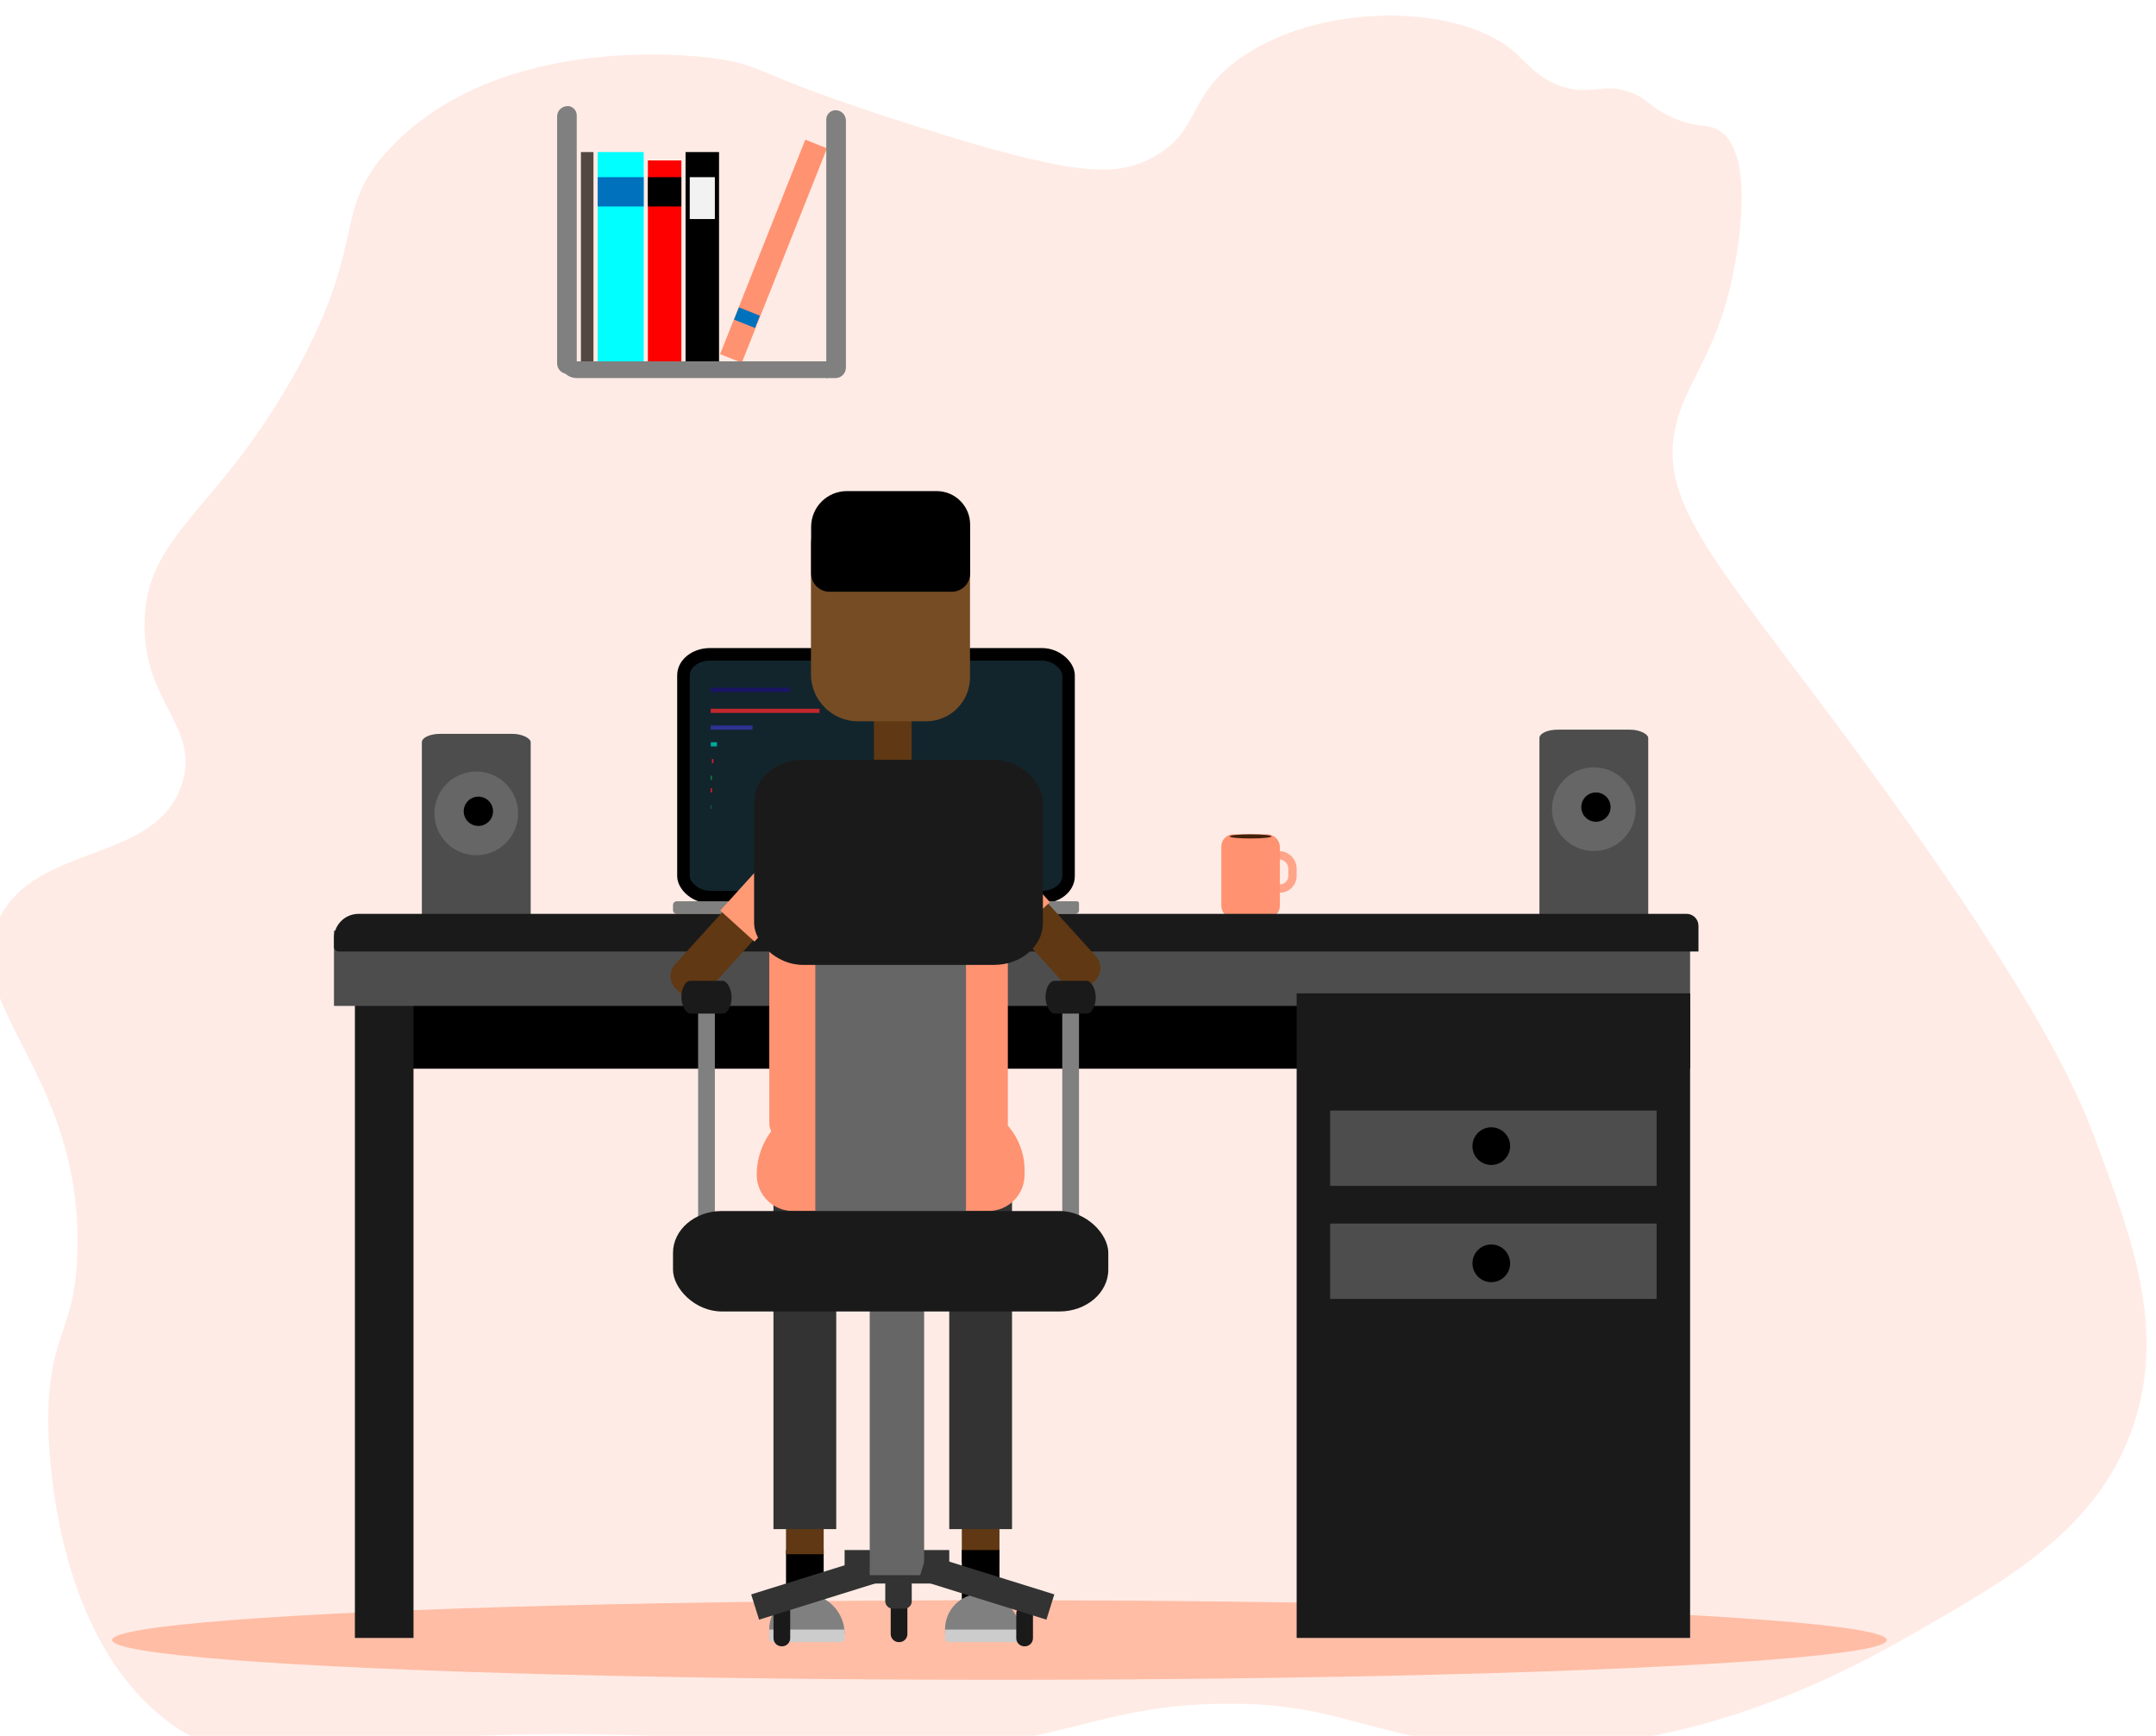<svg id="e6it4mdf5s9i1" xmlns="http://www.w3.org/2000/svg" xmlns:xlink="http://www.w3.org/1999/xlink" viewBox="0 0 515.1 414.69" shape-rendering="geometricPrecision" text-rendering="geometricPrecision"><style><![CDATA[#e6it4mdf5s9i10_ts {animation: e6it4mdf5s9i10_ts__ts 5000ms linear infinite normal forwards}@keyframes e6it4mdf5s9i10_ts__ts { 0% {transform: translate(169.79px,177.83px) scale(0.057,1)} 20% {transform: translate(169.79px,177.83px) scale(0.766,1)} 100% {transform: translate(169.79px,177.83px) scale(0.766,1)} }#e6it4mdf5s9i11_ts {animation: e6it4mdf5s9i11_ts__ts 5000ms linear infinite normal forwards}@keyframes e6it4mdf5s9i11_ts__ts { 0% {transform: translate(170.092px,181.83px) scale(0.01,0.961)} 20% {transform: translate(170.092px,181.83px) scale(0.01,0.961)} 40% {transform: translate(170.092px,181.83px) scale(0.639,0.961)} 100% {transform: translate(170.092px,181.83px) scale(0.639,0.961)} }#e6it4mdf5s9i12_ts {animation: e6it4mdf5s9i12_ts__ts 5000ms linear infinite normal forwards}@keyframes e6it4mdf5s9i12_ts__ts { 0% {transform: translate(169.79px,185.83px) scale(0.022,1)} 40% {transform: translate(169.79px,185.83px) scale(0.022,1)} 60% {transform: translate(169.79px,185.83px) scale(1.435,1)} 100% {transform: translate(169.79px,185.83px) scale(1.435,1)} }#e6it4mdf5s9i13_ts {animation: e6it4mdf5s9i13_ts__ts 5000ms linear infinite normal forwards}@keyframes e6it4mdf5s9i13_ts__ts { 0% {transform: translate(169.79px,188.83px) scale(0.009,1)} 60% {transform: translate(169.79px,188.83px) scale(0.009,1)} 80% {transform: translate(169.79px,188.83px) scale(0.668,1)} 100% {transform: translate(169.79px,188.83px) scale(0.668,1)} }#e6it4mdf5s9i14_ts {animation: e6it4mdf5s9i14_ts__ts 5000ms linear infinite normal forwards}@keyframes e6it4mdf5s9i14_ts__ts { 0% {transform: translate(169.777px,192.83px) scale(0.007,0.838)} 80% {transform: translate(169.777px,192.83px) scale(0.007,0.838)} 100% {transform: translate(169.777px,192.83px) scale(0.807,0.838)} }#e6it4mdf5s9i46_tr {animation: e6it4mdf5s9i46_tr__tr 5000ms linear infinite normal forwards}@keyframes e6it4mdf5s9i46_tr__tr { 0% {transform: translate(237.632px,203.649px) rotate(0deg)} 22% {transform: translate(237.632px,203.649px) rotate(-8deg)} 40% {transform: translate(237.632px,203.649px) rotate(0deg)} 100% {transform: translate(237.632px,203.649px) rotate(0deg)} }#e6it4mdf5s9i49_tr {animation: e6it4mdf5s9i49_tr__tr 5000ms linear infinite normal forwards}@keyframes e6it4mdf5s9i49_tr__tr { 0% {transform: translate(185.289px,207.33px) rotate(0deg)} 20% {transform: translate(185.289px,207.33px) rotate(5deg)} 40% {transform: translate(185.289px,207.33px) rotate(0deg)} 100% {transform: translate(185.289px,207.33px) rotate(0deg)} }]]></style><g id="e6it4mdf5s9i2"><g id="e6it4mdf5s9i3"><path id="e6it4mdf5s9i4" d="M95.79,31.33C81.16,46.57,90.59,53.33,72.79,85.33C54.14,118.91,36.98,123.79,36.79,145.33C36.62,164.33,49.95,169.77,45.79,183.33C39.79,202.87,10.39,197.39,1.79,216.33C-7.34,236.43,21.45,252.14,20.79,294.33C20.48,314.13,14.09,314.26,13.79,334.33C13.73,338.07,13.61,384.03,40.79,406.33C62.5,424.15,77.33,406.92,165.79,411.33C204.44,413.26,215.84,417.25,242.79,412.33C262.47,408.73,272.43,403.67,293.79,403.33C318.06,402.94,326.45,409.13,346.79,412.33C399.72,420.66,444.94,394.82,459.79,386.33C482.73,373.22,503.46,361.38,511.79,337.33C519.74,314.38,512.03,292.93,502.79,268.33C498.62,257.22,490,236.81,452.79,185.33C414.58,132.46,397.54,117.84,402.79,97.33C405.57,86.48,412.94,80.4,416.79,59.33C417.87,53.4,421.25,32.2,412.79,27.33C410.01,25.73,407.85,26.99,401.79,24.33C396.09,21.83,396.28,19.96,391.79,18.33C385.59,16.08,382.94,18.81,376.79,17.33C370.64,15.85,367.06,11.5,364.79,9.33C352.31,-2.59,319.64,-3.62,299.79,9.33C285.18,18.86,289.68,28.03,276.79,34.33C268.16,38.55,258.37,38.24,220.79,26.33C181.66,13.93,185.79,12.19,173.79,10.33C170.89,9.88,122.9,3.09,95.79,31.33Z" transform="matrix(1 0 0 1 -2.26 3.722)" opacity="0.18" fill="rgb(255,146,113)" stroke="none" stroke-width="1"/><rect id="e6it4mdf5s9i5" width="92" height="58" rx="6.35" ry="5" transform="matrix(1 0 0 1 163.29 156.33)" fill="rgb(18,37,45)" stroke="rgb(0,0,0)" stroke-width="3" stroke-miterlimit="10"/><path id="e6it4mdf5s9i6" d="M161.67,215.33L257.33,215.33C257.584,215.33,257.79,215.536,257.79,215.79L257.79,217.45C257.79,217.936,257.396,218.33,256.91,218.33L161.67,218.33C161.184,218.33,160.79,217.936,160.79,217.45L160.79,216.21C160.79,215.724,161.184,215.33,161.67,215.33Z" fill="rgb(128,128,128)" stroke="none" stroke-width="1"/><rect id="e6it4mdf5s9i7" width="19" height="1" rx="0" ry="0" transform="matrix(1 0 0 1 169.79 164.33)" fill="rgb(27,20,100)" stroke="none" stroke-width="1"/><rect id="e6it4mdf5s9i8" width="26" height="1" rx="0" ry="0" transform="matrix(1 0 0 1 169.79 169.33)" fill="rgb(193,39,45)" stroke="none" stroke-width="1"/><rect id="e6it4mdf5s9i9" width="10" height="1" rx="0" ry="0" transform="matrix(1 0 0 1 169.79 173.33)" fill="rgb(46,49,146)" stroke="none" stroke-width="1"/><g id="e6it4mdf5s9i10_ts" transform="translate(169.79,177.83) scale(0.057,1)"><rect id="e6it4mdf5s9i10" width="26" height="1" rx="0" ry="0" transform="translate(0.394,-0.5)" fill="rgb(0,169,157)" stroke="none" stroke-width="1"/></g><g id="e6it4mdf5s9i11_ts" transform="translate(170.092,181.83) scale(0.01,0.961)"><rect id="e6it4mdf5s9i11" width="34" height="1" rx="0" ry="0" transform="translate(-0.302,-0.5)" fill="rgb(237,28,36)" stroke="none" stroke-width="1"/></g><g id="e6it4mdf5s9i12_ts" transform="translate(169.79,185.83) scale(0.022,1)"><rect id="e6it4mdf5s9i12" width="13" height="1" rx="0" ry="0" transform="translate(0.056,-0.5)" fill="rgb(0,146,69)" stroke="none" stroke-width="1"/></g><g id="e6it4mdf5s9i13_ts" transform="translate(169.79,188.83) scale(0.009,1)"><rect id="e6it4mdf5s9i13" width="34" height="1" rx="0" ry="0" transform="translate(0.109,-0.5)" fill="rgb(237,28,36)" stroke="none" stroke-width="1"/></g><g id="e6it4mdf5s9i14_ts" transform="translate(169.777,192.83) scale(0.007,0.838)"><rect id="e6it4mdf5s9i14" width="18" height="1" rx="0" ry="0" transform="translate(0,-0.5)" fill="rgb(0,146,69)" stroke="none" stroke-width="1"/></g><ellipse id="e6it4mdf5s9i15" rx="212" ry="9.5" transform="matrix(1 0 0 1 238.79 391.83)" opacity="0.28" fill="rgb(255,69,0)" stroke="none" stroke-width="1"/><path id="e6it4mdf5s9i16" d="M303.83,204.33L305.56,204.33C306.417,204.33,307.238,204.67,307.844,205.276C308.45,205.882,308.79,206.703,308.79,207.56L308.79,209.29C308.79,210.947,307.447,212.29,305.79,212.29L303.88,212.29C302.223,212.29,300.88,210.947,300.88,209.29L300.88,207.38C300.867,206.584,301.17,205.816,301.723,205.244C302.276,204.672,303.034,204.343,303.83,204.33Z" fill="none" stroke="rgb(255,164,136)" stroke-width="2" stroke-miterlimit="10"/><path id="e6it4mdf5s9i17" d="M294.69,199.33L302.69,199.33C304.397,199.33,305.78,200.713,305.78,202.42L305.78,216.42C305.78,218.022,304.482,219.32,302.88,219.32L294.69,219.32C293.088,219.32,291.79,218.022,291.79,216.42L291.79,202.23C291.79,200.628,293.088,199.33,294.69,199.33Z" fill="rgb(255,146,113)" stroke="none" stroke-width="1"/><ellipse id="e6it4mdf5s9i18" rx="5" ry="0.5" transform="matrix(1 0 0 1 298.79 199.83)" fill="rgb(66,33,11)" stroke="none" stroke-width="1"/><rect id="e6it4mdf5s9i19" width="5.58" height="55.15" rx="0" ry="0" transform="matrix(0.929 0.369 -0.369 0.929 192.394 33.374)" fill="rgb(255,146,113)" stroke="none" stroke-width="1"/><rect id="e6it4mdf5s9i20" width="26" height="46" rx="4.34" ry="2" transform="matrix(1 0 0 1 367.79 174.33)" fill="rgb(77,77,77)" stroke="none" stroke-width="1"/><circle id="e6it4mdf5s9i21" r="10" transform="matrix(1 0 0 1 380.79 193.33)" fill="rgb(102,102,102)" stroke="none" stroke-width="1"/><circle id="e6it4mdf5s9i22" r="3.5" transform="matrix(1 0 0 1 381.29 192.83)" fill="rgb(0,0,0)" stroke="none" stroke-width="1"/><rect id="e6it4mdf5s9i23" width="26" height="46" rx="4.34" ry="2" transform="matrix(1 0 0 1 100.79 175.33)" fill="rgb(77,77,77)" stroke="none" stroke-width="1"/><rect id="e6it4mdf5s9i24" width="312" height="18" rx="0" ry="0" transform="matrix(1 0 0 1 91.79 237.33)" fill="rgb(0,0,0)" stroke="none" stroke-width="1"/><rect id="e6it4mdf5s9i25" width="14" height="172" rx="0" ry="0" transform="matrix(1 0 0 1 84.79 219.33)" fill="rgb(26,26,26)" stroke="none" stroke-width="1"/><rect id="e6it4mdf5s9i26" width="324" height="18" rx="0" ry="0" transform="matrix(1 0 0 1 79.79 222.33)" fill="rgb(77,77,77)" stroke="none" stroke-width="1"/><path id="e6it4mdf5s9i27" d="M85.64,218.33L402.94,218.33C403.696,218.33,404.421,218.63,404.955,219.165C405.49,219.699,405.79,220.424,405.79,221.18L405.79,227.33L80.93,227.33C80.3,227.33,79.79,226.82,79.79,226.19L79.79,224.19C79.79,220.959,82.409,218.34,85.64,218.34Z" fill="rgb(26,26,26)" stroke="none" stroke-width="1"/><rect id="e6it4mdf5s9i28" width="94" height="154" rx="5.26" ry="0" transform="matrix(1 0 0 1 309.79 237.33)" fill="rgb(26,26,26)" stroke="none" stroke-width="1"/><rect id="e6it4mdf5s9i29" width="78" height="18" rx="3" ry="0" transform="matrix(1 0 0 1 317.79 265.33)" fill="rgb(77,77,77)" stroke="none" stroke-width="1"/><rect id="e6it4mdf5s9i30" width="78" height="18" rx="2.89" ry="0" transform="matrix(1 0 0 1 317.79 292.33)" fill="rgb(77,77,77)" stroke="none" stroke-width="1"/><circle id="e6it4mdf5s9i31" r="4.5" transform="matrix(1 0 0 1 356.29 273.83)" fill="rgb(0,0,0)" stroke="none" stroke-width="1"/><circle id="e6it4mdf5s9i32" r="4.5" transform="matrix(1 0 0 1 356.29 301.83)" fill="rgb(0,0,0)" stroke="none" stroke-width="1"/><circle id="e6it4mdf5s9i33" r="10" transform="matrix(1 0 0 1 113.79 194.33)" fill="rgb(102,102,102)" stroke="none" stroke-width="1"/><circle id="e6it4mdf5s9i34" r="3.5" transform="matrix(1 0 0 1 114.29 193.83)" fill="rgb(0,0,0)" stroke="none" stroke-width="1"/><rect id="e6it4mdf5s9i35" width="11" height="51" rx="0" ry="0" transform="matrix(1 0 0 1 142.79 36.33)" fill="rgb(0,255,255)" stroke="none" stroke-width="1"/><rect id="e6it4mdf5s9i36" width="11" height="7" rx="0" ry="0" transform="matrix(1 0 0 1 142.79 42.33)" fill="rgb(0,113,188)" stroke="none" stroke-width="1"/><rect id="e6it4mdf5s9i37" width="8" height="49" rx="0" ry="0" transform="matrix(1 0 0 1 154.79 38.33)" fill="rgb(255,0,0)" stroke="none" stroke-width="1"/><rect id="e6it4mdf5s9i38" width="8" height="7" rx="0" ry="0" transform="matrix(1 0 0 1 154.79 42.33)" fill="rgb(0,0,0)" stroke="none" stroke-width="1"/><rect id="e6it4mdf5s9i39" width="8" height="51" rx="0" ry="0" transform="matrix(1 0 0 1 163.79 36.33)" fill="rgb(0,0,0)" stroke="none" stroke-width="1"/><rect id="e6it4mdf5s9i40" width="6" height="10" rx="0" ry="0" transform="matrix(1 0 0 1 164.79 42.33)" fill="rgb(242,242,242)" stroke="none" stroke-width="1"/><rect id="e6it4mdf5s9i41" width="3" height="51" rx="0" ry="0" transform="matrix(1 0 0 1 138.79 36.33)" fill="rgb(83,71,65)" stroke="none" stroke-width="1"/><path id="e6it4mdf5s9i42" d="M135.57,25.33L135.57,25.33C136.796,25.33,137.79,26.324,137.79,27.55L137.79,89.33L135.6,89.33C134.219,89.33,133.1,88.211,133.1,86.83L133.1,27.83C133.1,26.466,134.206,25.36,135.57,25.36Z" fill="rgb(128,128,128)" stroke="none" stroke-width="1"/><path id="e6it4mdf5s9i43" d="M163.79,56.33L167.79,56.33L167.79,116.33C167.79,118.539,165.999,120.33,163.79,120.33L163.79,120.33L163.79,56.33Z" transform="matrix(0 1 -1 0 254.12 -77.46)" fill="rgb(128,128,128)" stroke="none" stroke-width="1"/><path id="e6it4mdf5s9i44" d="M199.91,26.33L202.1,26.33L202.1,88.11C202.1,89.336,201.106,90.33,199.88,90.33L199.88,90.33C198.516,90.33,197.41,89.224,197.41,87.86L197.41,28.86C197.402,28.192,197.662,27.548,198.132,27.073C198.601,26.597,199.242,26.33,199.91,26.33Z" transform="matrix(-1 0 -0 -1 399.51 116.66)" fill="rgb(128,128,128)" stroke="none" stroke-width="1"/><rect id="e6it4mdf5s9i45" width="5.39" height="3.16" rx="0" ry="0" transform="matrix(0.929 0.369 -0.369 0.929 176.541 73.435)" fill="rgb(0,113,188)" stroke="none" stroke-width="1"/><g id="e6it4mdf5s9i46_tr" transform="translate(237.632,203.649) rotate(0)"><g id="e6it4mdf5s9i46" transform="translate(-237.632,-203.649)"><path id="e6it4mdf5s9i47" d="M248.43,204.92L254.22,204.92L254.22,239.46L244.22,239.46L244.22,209.13C244.22,208.013,244.664,206.943,245.453,206.153C246.243,205.364,247.313,204.92,248.43,204.92Z" transform="matrix(-0.741 0.671 -0.671 -0.741 583.1 219.55)" fill="rgb(96,56,19)" stroke="none" stroke-width="1"/><rect id="e6it4mdf5s9i48" width="11.05" height="32.1" rx="0" ry="0" transform="matrix(-0.741 0.671 -0.671 -0.741 250.86 215.545)" fill="rgb(255,154,117)" stroke="none" stroke-width="1"/></g></g><g id="e6it4mdf5s9i49_tr" transform="translate(185.289,207.33) rotate(0)"><g id="e6it4mdf5s9i49" transform="translate(-185.289,-207.33)"><path id="e6it4mdf5s9i50" d="M168.69,206.92L178.69,206.92L178.69,241.46L172.9,241.46C171.783,241.46,170.713,241.016,169.923,240.227C169.134,239.437,168.69,238.367,168.69,237.25L168.69,206.92Z" transform="matrix(0.741 0.671 -0.671 0.741 195.47 -58.58)" fill="rgb(96,56,19)" stroke="none" stroke-width="1"/><rect id="e6it4mdf5s9i51" width="11.05" height="32.1" rx="0" ry="0" transform="matrix(0.741 0.671 -0.671 0.741 193.618 193.759)" fill="rgb(255,154,117)" stroke="none" stroke-width="1"/></g></g><rect id="e6it4mdf5s9i52" width="9" height="26" rx="4.5" ry="0" transform="matrix(1 0 0 1 208.79 166.33)" fill="rgb(96,56,19)" stroke="none" stroke-width="1"/><path id="e6it4mdf5s9i53" d="M221.3,172.33L205,172.33C198.787,172.33,193.75,167.293,193.75,161.08L193.75,129.94C193.75,128.187,194.446,126.506,195.686,125.266C196.926,124.026,198.607,123.33,200.36,123.33L224.9,123.33C226.717,123.33,228.459,124.052,229.744,125.336C231.028,126.621,231.75,128.363,231.75,130.18L231.75,161.84C231.75,167.618,227.078,172.308,221.3,172.33Z" fill="rgb(117,76,36)" stroke="none" stroke-width="1"/><rect id="e6it4mdf5s9i54" width="9" height="28" rx="0" ry="0" transform="matrix(1 0 0 1 229.79 345.33)" fill="rgb(96,56,19)" stroke="none" stroke-width="1"/><rect id="e6it4mdf5s9i55" width="9" height="15" rx="0" ry="0" transform="matrix(1 0 0 1 187.79 370.33)" fill="rgb(0,0,0)" stroke="none" stroke-width="1"/><rect id="e6it4mdf5s9i56" width="9" height="28" rx="0" ry="0" transform="matrix(1 0 0 1 187.79 343.33)" fill="rgb(96,56,19)" stroke="none" stroke-width="1"/><rect id="e6it4mdf5s9i57" width="15" height="87" rx="5.28" ry="0" transform="matrix(1 0 0 1 184.79 278.33)" fill="rgb(51,51,51)" stroke="none" stroke-width="1"/><rect id="e6it4mdf5s9i58" width="15" height="87" rx="4.12" ry="0" transform="matrix(1 0 0 1 226.79 278.33)" fill="rgb(51,51,51)" stroke="none" stroke-width="1"/><path id="e6it4mdf5s9i59" d="M192.24,380.78L192.24,380.78C194.773,380.78,197.202,381.786,198.993,383.577C200.784,385.368,201.79,387.797,201.79,390.33L201.79,390.33L183.79,390.33L183.79,389.23C183.79,384.563,187.573,380.78,192.24,380.78Z" fill="rgb(128,128,128)" stroke="none" stroke-width="1"/><rect id="e6it4mdf5s9i60" width="9" height="15" rx="0" ry="0" transform="matrix(1 0 0 1 229.79 370.33)" fill="rgb(0,0,0)" stroke="none" stroke-width="1"/><path id="e6it4mdf5s9i61" d="M234.24,380.78L234.24,380.78C236.773,380.78,239.202,381.786,240.993,383.577C242.784,385.368,243.79,387.797,243.79,390.33L243.79,390.33L225.79,390.33L225.79,389.23C225.79,384.563,229.573,380.78,234.24,380.78Z" fill="rgb(128,128,128)" stroke="none" stroke-width="1"/><path id="e6it4mdf5s9i62" d="M183.79,389.33L201.79,389.33L201.79,391.49C201.79,391.954,201.414,392.33,200.95,392.33L184.73,392.33C184.211,392.33,183.79,391.909,183.79,391.39L183.79,389.33Z" fill="rgb(204,204,204)" stroke="none" stroke-width="1"/><path id="e6it4mdf5s9i63" d="M225.79,389.33L243.79,389.33L243.79,391.49C243.79,391.954,243.414,392.33,242.95,392.33L226.73,392.33C226.211,392.33,225.79,391.909,225.79,391.39L225.79,389.33Z" fill="rgb(204,204,204)" stroke="none" stroke-width="1"/><path id="e6it4mdf5s9i64" d="M196.5,184.33L229.14,184.33C232.233,184.33,235.199,185.56,237.385,187.749C239.57,189.938,240.795,192.907,240.79,196L240.79,268.35C240.79,270.559,238.999,272.35,236.79,272.35L187.79,272.35C185.581,272.35,183.79,270.559,183.79,268.35L183.79,197C183.812,189.996,189.496,184.33,196.5,184.33Z" fill="rgb(255,146,113)" stroke="none" stroke-width="1"/><path id="e6it4mdf5s9i65" d="M198.14,263.33L228.5,263.33C232.82,263.33,236.964,265.046,240.019,268.101C243.074,271.156,244.79,275.3,244.79,279.62L244.79,280.68C244.79,285.457,240.917,289.33,236.14,289.33L189.44,289.33C184.663,289.33,180.79,285.457,180.79,280.68L180.79,280.68C180.79,276.078,182.618,271.665,185.872,268.412C189.125,265.158,193.538,263.33,198.14,263.33Z" fill="rgb(255,146,113)" stroke="none" stroke-width="1"/><path id="e6it4mdf5s9i66" d="M211.55,385.33L217.85,385.33C218.921,385.33,219.79,386.199,219.79,387.27L219.79,387.38C219.79,388.451,218.921,389.32,217.85,389.32L212,389.32C211.406,389.32,210.836,389.084,210.416,388.664C209.996,388.244,209.76,387.674,209.76,387.08L209.76,387.08C209.76,386.108,210.548,385.32,211.52,385.32Z" transform="matrix(0 1 -1 0 602.12 172.54)" fill="rgb(26,26,26)" stroke="none" stroke-width="1"/><path id="e6it4mdf5s9i67" d="M241.55,386.33L247.85,386.33C248.921,386.33,249.79,387.199,249.79,388.27L249.79,388.38C249.79,389.451,248.921,390.32,247.85,390.32L242,390.32C241.406,390.32,240.836,390.084,240.416,389.664C239.996,389.244,239.76,388.674,239.76,388.08L239.76,388.08C239.76,387.108,240.548,386.32,241.52,386.32Z" transform="matrix(0 1 -1 0 633.12 143.54)" fill="rgb(26,26,26)" stroke="none" stroke-width="1"/><path id="e6it4mdf5s9i68" d="M183.55,386.33L189.85,386.33C190.921,386.33,191.79,387.199,191.79,388.27L191.79,388.38C191.79,389.451,190.921,390.32,189.85,390.32L184,390.32C183.406,390.32,182.836,390.084,182.416,389.664C181.996,389.244,181.76,388.674,181.76,388.08L181.76,388.08C181.76,387.108,182.548,386.32,183.52,386.32Z" transform="matrix(0 1 -1 0 575.12 201.54)" fill="rgb(26,26,26)" stroke="none" stroke-width="1"/><rect id="e6it4mdf5s9i69" width="31.95" height="6.32" rx="3.16" ry="0" transform="matrix(-0.955 0.298 -0.298 -0.955 211.867 377.445)" fill="rgb(51,51,51)" stroke="none" stroke-width="1"/><rect id="e6it4mdf5s9i70" width="25" height="8" rx="3.71" ry="0" transform="matrix(1 0 0 1 201.79 370.33)" fill="rgb(51,51,51)" stroke="none" stroke-width="1"/><rect id="e6it4mdf5s9i71" width="13" height="79" rx="3.5" ry="0" transform="matrix(1 0 0 1 207.79 297.33)" fill="rgb(102,102,102)" stroke="none" stroke-width="1"/><rect id="e6it4mdf5s9i72" width="4" height="54.86" rx="0" ry="0" transform="matrix(1 0 0 1 253.79 237.47)" fill="rgb(128,128,128)" stroke="none" stroke-width="1"/><rect id="e6it4mdf5s9i73" width="12" height="7.84" rx="2.16" ry="5" transform="matrix(1 0 0 1 249.79 234.33)" fill="rgb(26,26,26)" stroke="none" stroke-width="1"/><rect id="e6it4mdf5s9i74" width="4" height="54.86" rx="0" ry="0" transform="matrix(1 0 0 1 166.79 237.47)" fill="rgb(128,128,128)" stroke="none" stroke-width="1"/><rect id="e6it4mdf5s9i75" width="36" height="85" rx="0" ry="0" transform="matrix(1 0 0 1 194.79 207.33)" fill="rgb(102,102,102)" stroke="none" stroke-width="1"/><rect id="e6it4mdf5s9i76" width="69" height="49" rx="11.66" ry="10" transform="matrix(1 0 0 1 180.165 181.526)" fill="rgb(26,26,26)" stroke="none" stroke-width="1"/><rect id="e6it4mdf5s9i77" width="104" height="24" rx="11.66" ry="10" transform="matrix(1 0 0 1 160.79 289.33)" fill="rgb(26,26,26)" stroke="none" stroke-width="1"/><rect id="e6it4mdf5s9i78" width="12" height="7.84" rx="2.16" ry="5" transform="matrix(1 0 0 1 162.79 234.33)" fill="rgb(26,26,26)" stroke="none" stroke-width="1"/><rect id="e6it4mdf5s9i79" width="31.95" height="6.32" rx="3.16" ry="0" transform="matrix(0.955 0.298 -0.298 0.955 221.379 371.406)" fill="rgb(51,51,51)" stroke="none" stroke-width="1"/><path id="e6it4mdf5s9i80" d="M212.89,377.61L216.73,377.61C217.125,377.61,217.504,377.767,217.784,378.046C218.063,378.326,218.22,378.705,218.22,379.1L218.22,382.45C218.22,382.845,218.063,383.224,217.784,383.504C217.504,383.783,217.125,383.94,216.73,383.94L212.85,383.94C211.884,383.94,211.1,383.156,211.1,382.19L211.1,379.4C211.1,378.925,211.289,378.47,211.624,378.134C211.96,377.799,212.415,377.61,212.89,377.61Z" transform="matrix(0 -1 1 0 -166.11 595.43)" fill="rgb(51,51,51)" stroke="none" stroke-width="1"/><path id="e6it4mdf5s9i81" d="M202.33,117.33L223.78,117.33C228.198,117.33,231.78,120.912,231.78,125.33L231.78,137C231.78,138.159,231.32,139.271,230.5,140.09C229.681,140.91,228.569,141.37,227.41,141.37L198.16,141.37C197.001,141.37,195.889,140.91,195.07,140.09C194.25,139.271,193.79,138.159,193.79,137L193.79,125.87C193.79,123.605,194.69,121.433,196.291,119.831C197.893,118.23,200.065,117.33,202.33,117.33Z" fill="rgb(0,0,0)" stroke="none" stroke-width="1"/></g></g></svg>